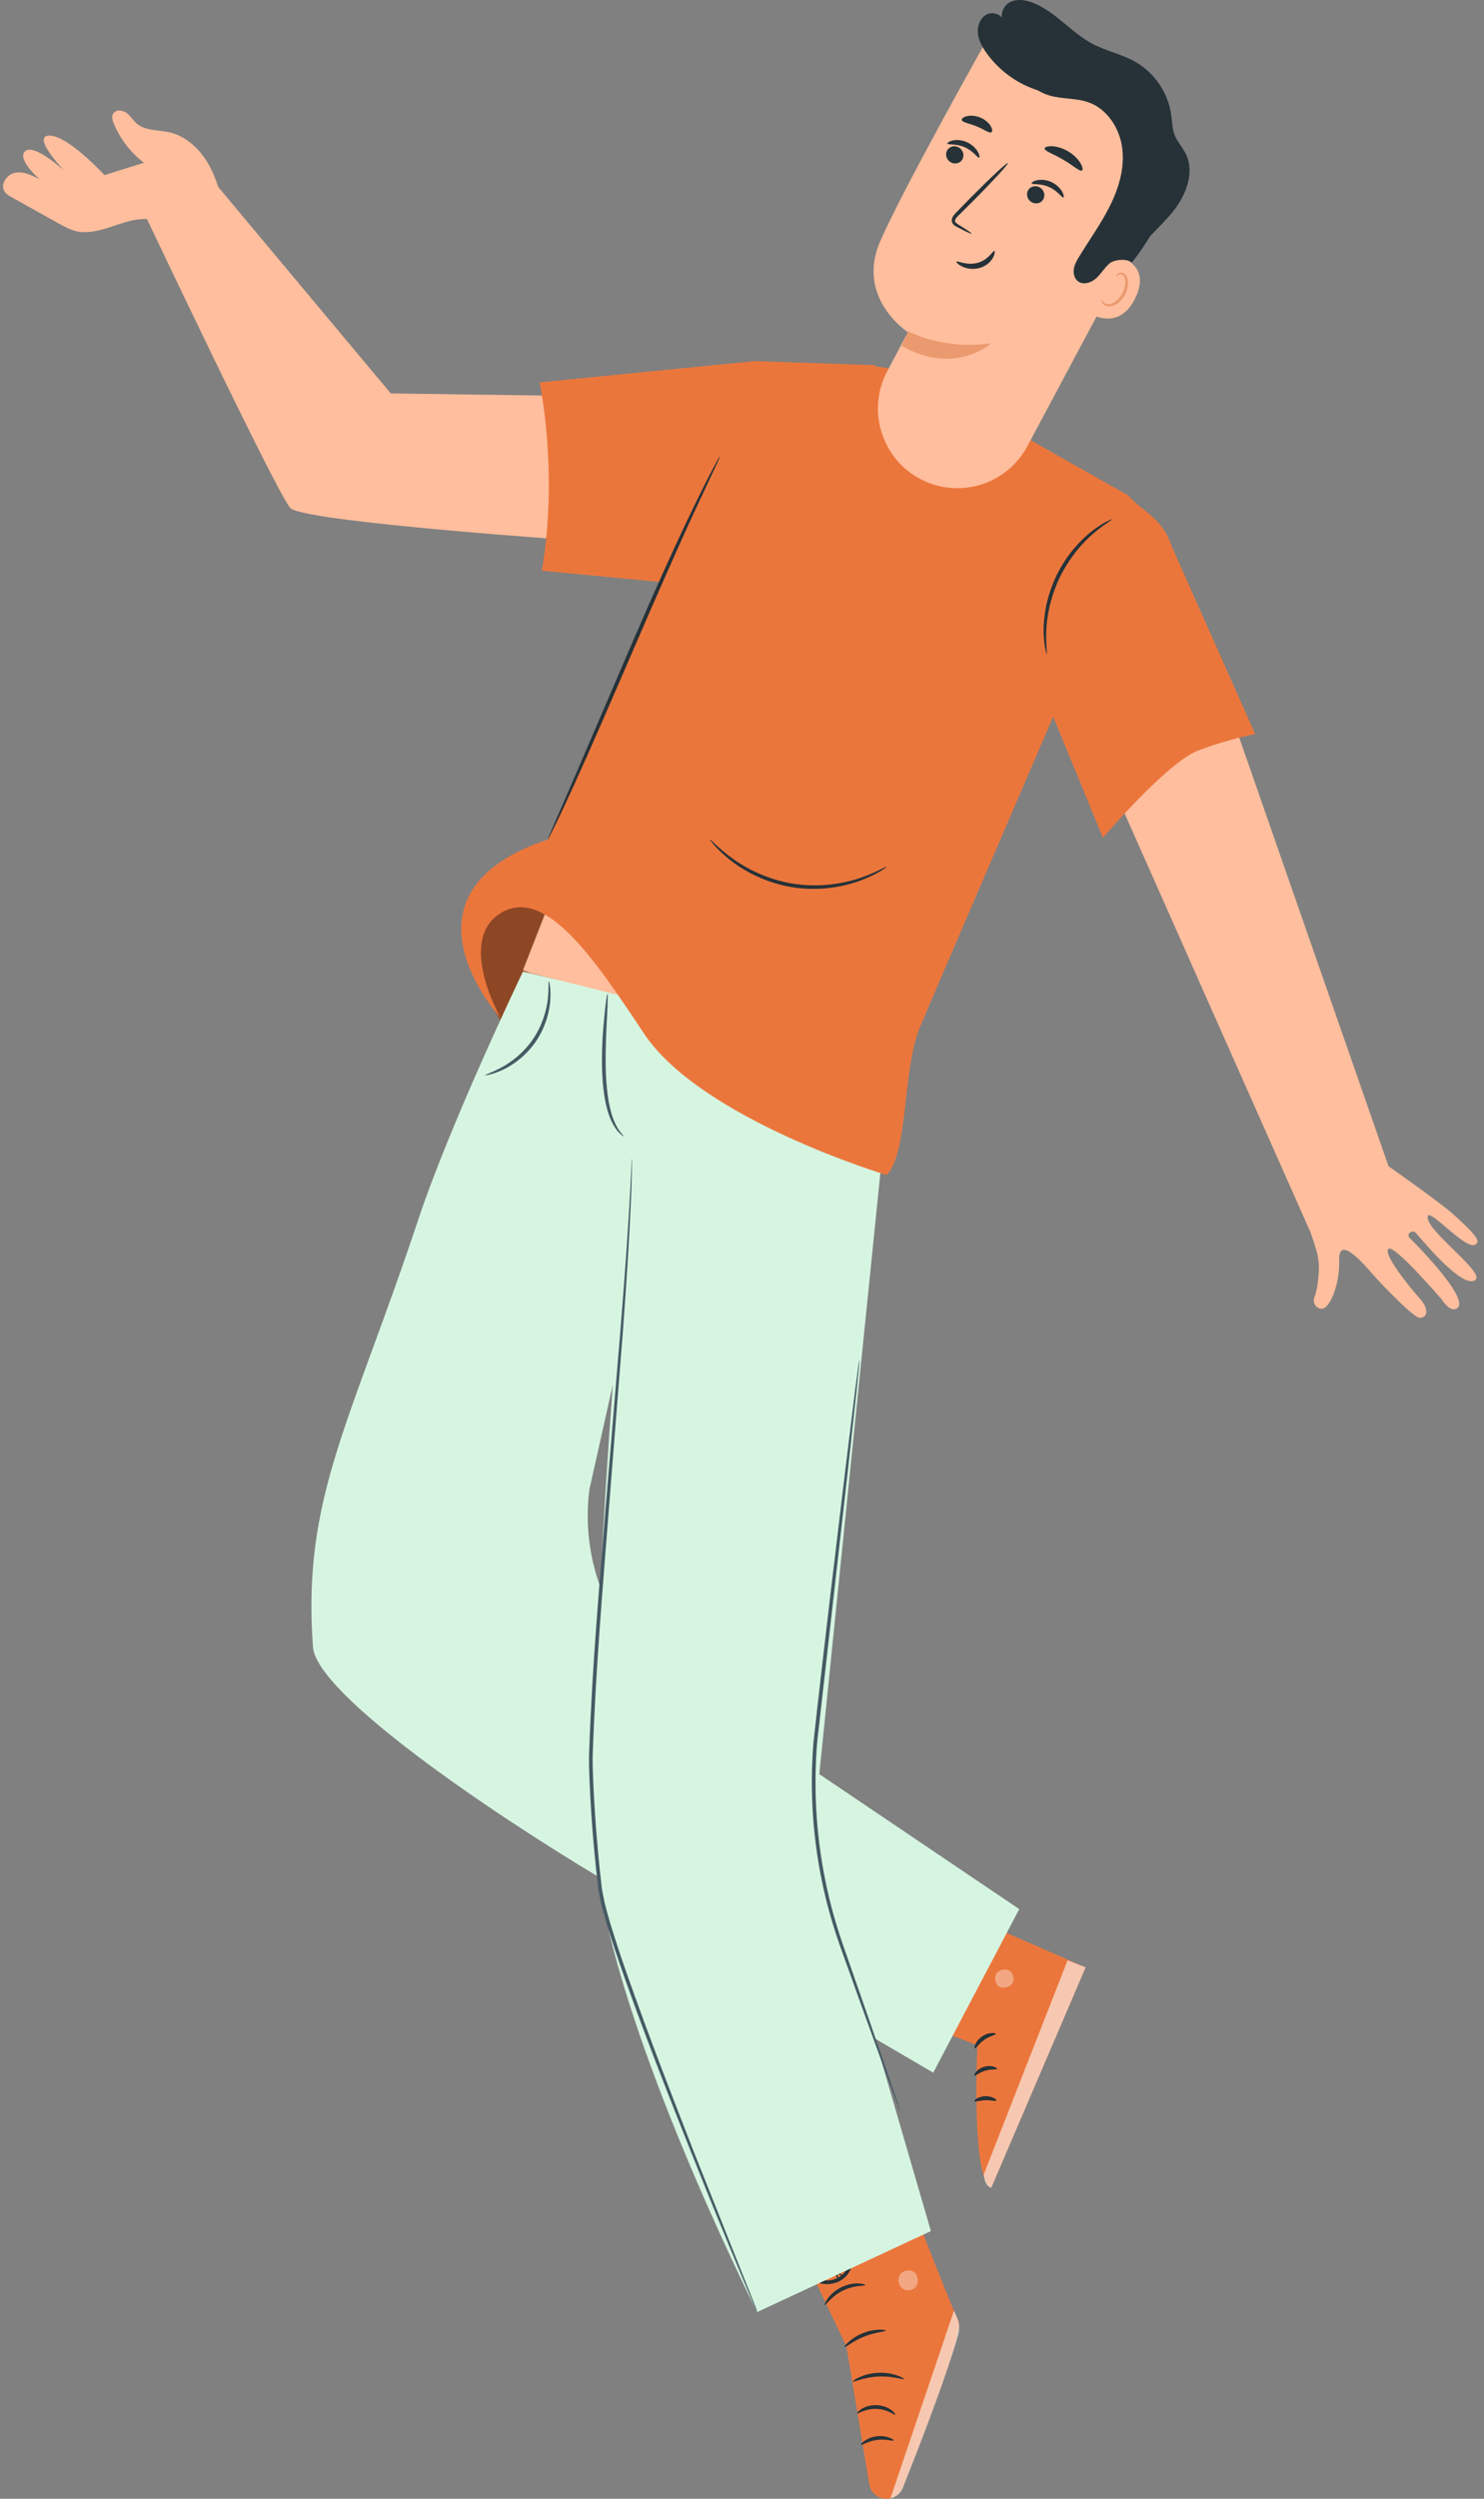 <svg width="107" height="180" viewBox="0 0 107 180" fill="none" xmlns="http://www.w3.org/2000/svg">
<rect x="0" y="0" width="107" height="180" fill="#808080" stroke="none"/>
<g id="Group">
<g id="Group_2">
<path id="Vector" d="M36.19 73.703L49.764 71.686L43.277 62.477L39.795 62.682C37.453 62.823 35.391 64.272 34.463 66.43C33.972 67.576 33.831 68.847 34.069 70.069L36.19 73.703Z" fill="#EB763C"/>
<path id="Vector_2" opacity="0.4" d="M36.19 73.703L49.764 71.686L43.277 62.477L39.795 62.682C37.453 62.823 35.391 64.272 34.463 66.43C33.972 67.576 33.831 68.847 34.069 70.069L36.19 73.703Z" fill="black"/>
</g>
<g id="Group_3">
<g id="Group_4">
<path id="Vector_3" d="M94.492 88.772C94.632 89.162 94.783 89.621 94.939 90.173C95.075 90.649 95.118 91.141 95.085 91.627C95.047 92.222 94.961 93.012 94.778 93.428C94.556 93.942 95.075 94.461 95.512 94.207C95.949 93.947 96.602 92.541 96.559 90.735C96.521 88.924 98.362 91.092 99.047 91.871C99.732 92.649 101.967 94.958 102.372 94.937C102.965 94.904 103.041 94.261 102.339 93.498C101.627 92.725 99.689 90.303 100.116 89.962C100.537 89.627 103.975 93.633 103.975 93.633C103.975 93.633 104.568 94.612 105.076 94.228C105.993 93.542 102.026 89.551 101.638 89.178C101.368 88.918 101.821 88.529 102.096 88.821C102.377 89.124 105.432 92.903 106.371 92.211C107.089 91.681 103.138 88.897 102.938 87.761C102.739 86.626 105.723 90.178 106.387 89.648C106.636 89.448 106.792 89.27 104.79 87.475C103.818 86.604 100.116 84.009 100.116 84.009L88.975 52.052L80.372 56.989L94.492 88.772Z" fill="#FFBE9D"/>
</g>
<path id="Vector_4" d="M28.174 28.341L15.728 13.46C15.566 12.947 15.372 12.449 15.118 11.979C14.497 10.816 13.466 9.805 12.182 9.524C11.394 9.351 10.487 9.432 9.872 8.913C9.597 8.68 9.408 8.35 9.122 8.134C8.83 7.918 8.35 7.875 8.161 8.188C8.031 8.41 8.112 8.691 8.215 8.929C8.679 10.027 9.429 11 10.374 11.725C9.208 12.081 7.54 12.617 7.54 12.617C7.54 12.617 4.906 9.756 3.562 9.767C2.213 9.778 4.653 12.319 4.653 12.319C4.653 12.319 2.494 10.319 1.824 10.886C1.155 11.449 2.871 12.93 2.871 12.93C2.326 12.638 1.733 12.335 1.123 12.438C0.513 12.541 -0.011 13.26 0.319 13.785C0.443 13.985 0.659 14.109 0.869 14.223C1.976 14.839 3.077 15.456 4.183 16.072C4.739 16.38 5.322 16.699 5.953 16.721C7.632 16.775 8.911 15.731 10.595 15.774C10.595 15.774 19.981 35.571 20.931 36.593C21.881 37.614 42.504 39.004 42.504 39.004L54.438 28.703L28.174 28.341Z" fill="#FFBE9D"/>
<g id="Group_5">
<path id="Vector_5" d="M65.561 136.178L78.272 141.726L71.466 157.607C69.993 156.86 70.473 147.338 70.473 147.338L62.183 144.121L65.561 136.178Z" fill="#EB763C"/>
<g id="Group_6" opacity="0.6">
<path id="Vector_6" opacity="0.6" d="M71.892 142.126C72.108 141.855 72.545 141.79 72.82 141.996C73.101 142.201 73.171 142.645 72.955 142.921C72.745 143.196 72.221 143.288 71.968 143.056C71.714 142.823 71.66 142.293 71.93 142.077" fill="white"/>
</g>
<path id="Vector_7" opacity="0.6" d="M78.277 141.72L76.976 141.212L70.936 156.628C70.936 156.628 70.942 157.466 71.471 157.601L78.277 141.72Z" fill="white"/>
<g id="Group_7">
<path id="Vector_8" d="M70.284 147.554C70.365 147.587 70.564 147.214 70.974 146.938C71.379 146.651 71.8 146.603 71.8 146.516C71.816 146.44 71.304 146.354 70.812 146.695C70.316 147.035 70.208 147.544 70.284 147.554Z" fill="#263238"/>
</g>
<g id="Group_8">
<path id="Vector_9" d="M70.257 149.517C70.321 149.566 70.602 149.29 71.039 149.166C71.476 149.031 71.86 149.117 71.887 149.036C71.93 148.966 71.498 148.717 70.953 148.885C70.413 149.041 70.186 149.485 70.257 149.517Z" fill="#263238"/>
</g>
<g id="Group_9">
<path id="Vector_10" d="M71.844 151.318C71.892 151.253 71.552 150.983 71.039 150.999C70.532 151.01 70.208 151.307 70.257 151.367C70.3 151.437 70.629 151.302 71.05 151.291C71.466 151.275 71.8 151.394 71.844 151.318Z" fill="#263238"/>
</g>
<g id="Group_10">
<path id="Vector_11" d="M68.475 146.614C68.562 146.614 68.605 146.208 68.821 145.786C69.031 145.354 69.323 145.078 69.274 145.008C69.237 144.937 68.81 145.148 68.556 145.651C68.308 146.154 68.4 146.625 68.475 146.614Z" fill="#263238"/>
</g>
<g id="Group_11">
<path id="Vector_12" d="M66.759 145.424C66.791 145.441 66.969 145.154 67.094 144.629C67.158 144.37 67.202 144.045 67.196 143.689C67.196 143.51 67.18 143.321 67.148 143.126C67.131 143.034 67.121 142.926 67.061 142.807C67.018 142.688 66.835 142.548 66.667 142.596C66.511 142.623 66.397 142.748 66.343 142.861C66.289 142.975 66.273 143.083 66.257 143.175C66.225 143.37 66.214 143.559 66.214 143.743C66.219 144.105 66.289 144.429 66.381 144.684C66.565 145.197 66.797 145.446 66.824 145.43C66.867 145.408 66.7 145.122 66.581 144.624C66.522 144.375 66.478 144.078 66.484 143.743C66.489 143.575 66.505 143.402 66.538 143.224C66.565 143.034 66.624 142.894 66.721 142.883C66.759 142.877 66.77 142.883 66.802 142.937C66.835 142.991 66.845 143.078 66.862 143.169C66.894 143.348 66.91 143.526 66.921 143.694C66.937 144.029 66.921 144.337 66.883 144.592C66.824 145.1 66.716 145.408 66.759 145.424Z" fill="#263238"/>
</g>
<g id="Group_12">
<path id="Vector_13" d="M66.91 145.37C66.932 145.348 66.722 145.073 66.236 144.829C65.993 144.71 65.68 144.608 65.318 144.564C65.14 144.543 64.946 144.543 64.751 144.559C64.557 144.586 64.298 144.608 64.131 144.894C64.055 145.051 64.125 145.229 64.212 145.321C64.298 145.419 64.385 145.467 64.465 145.527C64.638 145.635 64.822 145.711 65 145.759C65.356 145.857 65.696 145.835 65.966 145.77C66.511 145.635 66.743 145.354 66.716 145.338C66.689 145.294 66.425 145.5 65.928 145.57C65.685 145.603 65.383 145.597 65.075 145.5C64.924 145.451 64.768 145.381 64.622 145.289C64.465 145.192 64.358 145.067 64.401 145.013C64.433 144.932 64.617 144.856 64.778 144.846C64.957 144.824 65.129 144.824 65.291 144.835C65.621 144.856 65.912 144.932 66.149 145.024C66.63 145.202 66.883 145.408 66.91 145.37Z" fill="#263238"/>
</g>
</g>
<g id="Group_13">
<path id="Vector_14" d="M55.772 157.991L61.029 169.027L62.675 178.955C62.794 179.669 63.49 180.134 64.197 179.966C64.591 179.874 64.915 179.598 65.066 179.22C66.032 176.824 69.546 167.983 69.114 167.199C68.617 166.291 64.337 155.19 64.337 155.19L55.772 157.991Z" fill="#EB763C"/>
<path id="Vector_15" opacity="0.6" d="M64.202 179.971L68.784 166.453L68.995 166.924C69.178 167.335 69.211 167.794 69.087 168.221C68.752 169.373 67.764 172.531 65.103 179.209C64.947 179.598 64.607 179.885 64.202 179.971Z" fill="white"/>
<g id="Group_14" opacity="0.6">
<path id="Vector_16" opacity="0.6" d="M64.882 163.885C64.688 164.204 64.79 164.669 65.098 164.874C65.406 165.08 65.881 164.982 66.075 164.669C66.275 164.355 66.172 163.793 65.843 163.625C65.514 163.457 64.963 163.598 64.85 163.955" fill="white"/>
</g>
<g id="Group_15">
<path id="Vector_17" d="M64.558 173.953C64.509 174.012 63.996 173.542 63.192 173.526C62.388 173.488 61.843 173.92 61.8 173.855C61.778 173.834 61.881 173.682 62.123 173.526C62.366 173.369 62.755 173.239 63.203 173.255C63.646 173.272 64.029 173.434 64.261 173.601C64.488 173.774 64.579 173.931 64.558 173.953Z" fill="#263238"/>
</g>
<g id="Group_16">
<path id="Vector_18" d="M64.434 175.802C64.401 175.873 63.883 175.673 63.23 175.765C62.577 175.846 62.129 176.176 62.081 176.116C62.021 176.073 62.453 175.597 63.198 175.5C63.937 175.397 64.477 175.748 64.434 175.802Z" fill="#263238"/>
</g>
<g id="Group_17">
<path id="Vector_19" d="M65.174 171.374C65.147 171.449 64.348 171.136 63.322 171.195C62.297 171.238 61.536 171.628 61.498 171.552C61.455 171.498 62.21 170.973 63.311 170.925C64.407 170.865 65.217 171.32 65.174 171.374Z" fill="#263238"/>
</g>
<g id="Group_18">
<path id="Vector_20" d="M63.856 167.886C63.856 167.967 63.128 167.984 62.313 168.319C61.492 168.638 60.953 169.13 60.899 169.07C60.845 169.027 61.336 168.416 62.215 168.07C63.09 167.713 63.867 167.816 63.856 167.886Z" fill="#263238"/>
</g>
<g id="Group_19">
<path id="Vector_21" d="M62.394 164.604C62.389 164.685 61.601 164.593 60.775 165.009C59.938 165.41 59.533 166.091 59.463 166.048C59.436 166.031 59.496 165.837 59.684 165.572C59.873 165.307 60.208 164.988 60.656 164.766C61.104 164.544 61.563 164.474 61.887 164.485C62.211 164.501 62.399 164.571 62.394 164.604Z" fill="#263238"/>
</g>
<g id="Group_20">
<path id="Vector_22" d="M60.515 164.382C60.499 164.388 60.407 164.252 60.31 163.966C60.212 163.685 60.115 163.252 60.148 162.711C60.175 162.452 60.18 162.127 60.423 161.841C60.542 161.695 60.79 161.625 60.984 161.711C61.179 161.798 61.303 161.96 61.384 162.133C61.691 162.847 61.389 163.804 60.639 164.263C59.878 164.712 58.955 164.577 58.361 164.112C58.221 163.982 58.086 163.814 58.086 163.587C58.086 163.36 58.28 163.182 58.448 163.139C58.798 163.041 59.095 163.139 59.354 163.193C59.878 163.328 60.261 163.544 60.504 163.717C60.747 163.89 60.86 164.015 60.849 164.025C60.822 164.074 60.32 163.604 59.311 163.376C59.063 163.333 58.771 163.268 58.523 163.349C58.404 163.393 58.323 163.479 58.323 163.593C58.323 163.701 58.41 163.831 58.523 163.928C59.014 164.307 59.862 164.425 60.499 164.036C61.135 163.658 61.395 162.814 61.157 162.236C61.098 162.1 61.001 161.976 60.887 161.927C60.779 161.879 60.66 161.906 60.574 161.992C60.396 162.176 60.358 162.479 60.326 162.728C60.239 163.755 60.569 164.366 60.515 164.382Z" fill="#263238"/>
</g>
</g>
<g id="Group_21">
<path id="Vector_23" d="M73.49 137.524L59.074 127.802L63.845 80.873L50.19 72.886L37.706 69.988C37.706 69.988 32.492 80.856 30.171 87.816C25.238 102.615 21.778 107.914 22.566 118.642C22.814 122.038 35.331 130.527 43.233 135.248C43.34 136.329 43.481 137.276 43.654 138.06C46.352 150.291 54.594 166.55 54.594 166.55L67.121 160.716L63.079 146.846L67.289 149.307L73.49 137.524ZM42.504 107.26L44.188 99.739C43.832 104.524 43.508 109.509 43.276 114.295C42.466 112.083 42.185 109.628 42.504 107.26Z" fill="#D6F5E1"/>
<g id="Group_22">
<path id="Vector_24" d="M54.594 166.545C54.589 166.545 54.556 166.48 54.497 166.345C54.432 166.199 54.346 166.004 54.238 165.755C54.011 165.22 53.687 164.452 53.272 163.468C52.441 161.478 51.248 158.591 49.818 155.006C48.393 151.421 46.692 147.149 44.987 142.337C44.56 141.131 44.145 139.893 43.751 138.611C43.578 137.962 43.357 137.324 43.243 136.637C43.211 136.47 43.173 136.297 43.146 136.129L43.087 135.615C43.049 135.275 43.011 134.929 42.974 134.583C42.828 133.198 42.704 131.793 42.617 130.36C42.574 129.646 42.531 128.921 42.504 128.191C42.477 127.467 42.445 126.726 42.488 125.991C42.698 120.091 43.195 114.506 43.6 109.417C44.026 104.335 44.404 99.755 44.728 95.905C45.041 92.06 45.257 88.945 45.381 86.788C45.446 85.712 45.483 84.874 45.51 84.306C45.527 84.03 45.537 83.819 45.543 83.663C45.553 83.517 45.559 83.441 45.564 83.441C45.57 83.441 45.57 83.517 45.57 83.663C45.57 83.819 45.564 84.036 45.559 84.311C45.553 84.879 45.532 85.717 45.478 86.799C45.386 88.956 45.197 92.076 44.911 95.926C44.604 99.776 44.242 104.356 43.843 109.444C43.449 114.533 42.963 120.129 42.752 126.007C42.709 126.742 42.742 127.467 42.769 128.191C42.795 128.916 42.833 129.635 42.882 130.349C42.974 131.776 43.092 133.182 43.233 134.561C43.27 134.907 43.308 135.248 43.346 135.588L43.405 136.097C43.432 136.264 43.47 136.427 43.502 136.594C43.611 137.254 43.826 137.897 43.999 138.541C44.388 139.817 44.798 141.055 45.224 142.256C46.919 147.063 48.598 151.34 50.001 154.936C51.42 158.51 52.575 161.408 53.38 163.425C53.774 164.414 54.087 165.193 54.303 165.734C54.4 165.988 54.481 166.188 54.54 166.334C54.578 166.469 54.599 166.54 54.594 166.545Z" fill="#455A64"/>
</g>
<g id="Group_23">
<path id="Vector_25" d="M44.96 81.857C44.949 81.873 44.836 81.776 44.631 81.592C44.442 81.392 44.215 81.062 44.021 80.613C43.632 79.71 43.438 78.358 43.406 76.888C43.379 75.411 43.486 74.081 43.584 73.129C43.681 72.172 43.762 71.583 43.8 71.588C43.837 71.588 43.821 72.189 43.773 73.146C43.724 74.103 43.648 75.428 43.675 76.888C43.702 78.342 43.87 79.661 44.199 80.548C44.361 80.992 44.555 81.322 44.712 81.532C44.885 81.722 44.971 81.841 44.96 81.857Z" fill="#455A64"/>
</g>
<g id="Group_24">
<path id="Vector_26" d="M39.573 70.686C39.6 70.68 39.729 71.178 39.681 72C39.638 72.811 39.357 73.957 38.65 75.006C37.937 76.055 36.977 76.731 36.237 77.072C35.492 77.418 34.985 77.477 34.98 77.45C34.969 77.407 35.455 77.277 36.151 76.898C36.847 76.525 37.748 75.855 38.429 74.855C39.109 73.854 39.406 72.767 39.497 71.983C39.584 71.194 39.524 70.691 39.573 70.686Z" fill="#455A64"/>
</g>
<g id="Group_25">
<path id="Vector_27" d="M61.967 97.97C61.972 97.97 61.972 98.019 61.961 98.111C61.95 98.219 61.94 98.359 61.929 98.527C61.891 98.911 61.837 99.452 61.767 100.128C61.616 101.539 61.395 103.545 61.125 106.016C60.563 111.002 59.786 117.858 58.928 125.428C58.599 129.219 58.928 132.869 59.64 136.081C59.991 137.692 60.455 139.19 60.947 140.574C61.432 141.958 61.886 143.251 62.296 144.435C63.111 146.781 63.769 148.69 64.234 150.031C64.449 150.68 64.622 151.188 64.746 151.556C64.8 151.718 64.838 151.848 64.876 151.956C64.903 152.048 64.914 152.091 64.908 152.097C64.903 152.097 64.881 152.054 64.849 151.967C64.811 151.864 64.757 151.734 64.698 151.578C64.563 151.215 64.374 150.707 64.136 150.069C63.651 148.733 62.965 146.836 62.118 144.5C61.697 143.321 61.233 142.034 60.736 140.65C60.234 139.265 59.759 137.757 59.398 136.14C58.669 132.906 58.329 129.23 58.663 125.407C59.505 117.815 60.342 110.964 60.936 105.995C61.238 103.529 61.486 101.523 61.659 100.117C61.751 99.441 61.821 98.906 61.869 98.522C61.896 98.354 61.913 98.213 61.929 98.105C61.956 98.019 61.967 97.97 61.967 97.97Z" fill="#455A64"/>
</g>
</g>
<g id="Group_26">
<path id="Vector_28" d="M37.706 69.896L39.919 64.234L44.96 71.772L38.235 70.085" fill="#FFBE9D"/>
<path id="Vector_29" d="M90.503 52.88L84.518 39.432C83.8 37.269 82.461 36.934 81.333 35.679L66.334 27.206C55.404 22.718 49.451 37.766 49.451 37.766L39.514 60.471C27.829 64.354 36.103 73.341 36.103 73.341C36.103 73.341 32.924 67.804 36.049 65.808C39.32 63.716 42.953 69.226 46.439 74.46C50.557 80.635 63.932 84.647 63.932 84.647C65.497 82.993 65.06 77.212 66.285 74.108C66.674 73.124 75.936 51.63 75.936 51.63L79.525 60.347C79.525 60.347 84.129 54.94 86.358 54.08C88.582 53.226 90.503 52.88 90.503 52.88Z" fill="#EB763C"/>
<g id="Group_27">
<path id="Vector_30" d="M63.926 62.44C63.937 62.456 63.775 62.575 63.473 62.759C63.165 62.943 62.706 63.18 62.107 63.407C60.92 63.867 59.123 64.219 57.18 63.921C55.231 63.618 53.628 62.737 52.635 61.942C52.133 61.547 51.766 61.18 51.529 60.915C51.291 60.644 51.178 60.488 51.194 60.477C51.232 60.439 51.734 61.055 52.754 61.796C53.758 62.537 55.334 63.37 57.228 63.662C59.123 63.954 60.871 63.64 62.053 63.234C63.235 62.824 63.899 62.391 63.926 62.44Z" fill="#263238"/>
</g>
<path id="Vector_31" d="M39.066 41.113L48.322 41.989L63.133 26.308L54.421 26.011L38.909 27.546C38.909 27.541 40.285 34.014 39.066 41.113Z" fill="#EB763C"/>
<g id="Group_28">
<path id="Vector_32" d="M51.923 32.851C51.934 32.856 51.891 32.954 51.81 33.137C51.713 33.348 51.589 33.613 51.437 33.938C51.097 34.662 50.633 35.657 50.061 36.874C48.911 39.361 47.384 42.822 45.727 46.661C44.07 50.5 42.564 53.977 41.425 56.47C40.858 57.719 40.389 58.724 40.049 59.411C39.887 59.736 39.757 59.995 39.655 60.201C39.563 60.379 39.509 60.471 39.504 60.471C39.493 60.466 39.531 60.368 39.606 60.179C39.698 59.968 39.811 59.698 39.952 59.368C40.27 58.633 40.713 57.627 41.247 56.394C42.343 53.847 43.833 50.386 45.473 46.558C47.13 42.719 48.685 39.264 49.883 36.798C50.477 35.565 50.973 34.57 51.335 33.894C51.502 33.575 51.642 33.321 51.75 33.116C51.858 32.937 51.918 32.845 51.923 32.851Z" fill="#263238"/>
</g>
<g id="Group_29">
<path id="Vector_33" d="M80.178 37.409C80.205 37.452 79.627 37.755 78.845 38.42C78.451 38.75 78.025 39.194 77.593 39.718C77.177 40.253 76.767 40.881 76.416 41.584C76.081 42.292 75.844 43 75.682 43.66C75.536 44.325 75.455 44.931 75.439 45.444C75.401 46.472 75.52 47.11 75.472 47.121C75.455 47.126 75.412 46.969 75.358 46.677C75.326 46.531 75.299 46.358 75.288 46.147C75.272 45.942 75.239 45.704 75.25 45.439C75.239 44.914 75.304 44.287 75.439 43.6C75.59 42.919 75.828 42.189 76.173 41.459C76.529 40.735 76.956 40.097 77.398 39.556C77.852 39.026 78.3 38.588 78.721 38.269C78.92 38.096 79.126 37.977 79.298 37.858C79.471 37.739 79.627 37.653 79.757 37.588C80.022 37.458 80.167 37.393 80.178 37.409Z" fill="#263238"/>
</g>
</g>
<g id="Group_30">
<g id="Group_31">
<g id="Group_32">
<g id="Group_33">
<g id="Group_34">
<g id="Group_35">
<g id="Group_36">
<g id="Group_37">
<g id="Group_38">
<g id="Group_39">
<g id="Group_40">
<g id="Group_41">
<g id="Group_42">
<g id="Group_43">
<path id="Vector_34" d="M82.764 15.872L74.079 32.137C72.66 34.792 69.438 35.895 66.691 34.668C63.668 33.316 62.421 29.682 63.965 26.751C64.785 25.2 65.465 23.934 65.465 23.934C65.465 23.934 61.687 21.485 63.458 17.397C65.034 13.752 70.82 3.457 72.045 1.283L79.364 4.565C83.476 6.696 85.015 11.816 82.764 15.872Z" fill="#FFBE9D"/>
</g>
</g>
</g>
</g>
</g>
</g>
</g>
<g id="Group_44">
<g id="Group_45">
<g id="Group_46">
<g id="Group_47">
<g id="Group_48">
<g id="Group_49">
<g id="Group_50">
<path id="Vector_35" d="M65.487 23.869C65.487 23.869 67.959 25.226 71.451 24.734C71.451 24.734 68.893 27.097 65.007 24.918L65.487 23.869Z" fill="#EB996E"/>
</g>
</g>
</g>
</g>
</g>
</g>
</g>
</g>
</g>
</g>
<g id="Group_51">
<g id="Group_52">
<g id="Group_53">
<g id="Group_54">
<g id="Group_55">
<g id="Group_56">
<g id="Group_57">
<g id="Group_58">
<g id="Group_59">
<g id="Group_60">
<g id="Group_61">
<g id="Group_62">
<g id="Group_63">
<path id="Vector_36" d="M68.278 10.865C68.132 11.168 68.261 11.541 68.574 11.703C68.887 11.865 69.26 11.752 69.406 11.449C69.551 11.146 69.422 10.773 69.109 10.611C68.796 10.448 68.423 10.562 68.278 10.865Z" fill="#263238"/>
</g>
</g>
</g>
</g>
</g>
</g>
</g>
<g id="Group_64">
<g id="Group_65">
<g id="Group_66">
<g id="Group_67">
<g id="Group_68">
<g id="Group_69">
<g id="Group_70">
<g id="Group_71">
<path id="Vector_37" d="M68.31 10.345C68.348 10.454 68.931 10.324 69.557 10.605C70.183 10.875 70.496 11.405 70.599 11.357C70.647 11.34 70.636 11.167 70.501 10.935C70.372 10.702 70.097 10.41 69.708 10.237C69.319 10.064 68.925 10.064 68.677 10.124C68.413 10.189 68.288 10.297 68.31 10.345Z" fill="#263238"/>
</g>
</g>
</g>
</g>
</g>
</g>
</g>
</g>
</g>
<g id="Group_72">
<g id="Group_73">
<g id="Group_74">
<g id="Group_75">
<g id="Group_76">
<g id="Group_77">
<g id="Group_78">
<g id="Group_79">
<path id="Vector_38" d="M74.112 13.741C73.967 14.044 74.096 14.417 74.409 14.579C74.722 14.742 75.095 14.628 75.24 14.325C75.386 14.022 75.257 13.649 74.944 13.487C74.631 13.325 74.258 13.438 74.112 13.741Z" fill="#263238"/>
</g>
</g>
</g>
</g>
</g>
</g>
</g>
<g id="Group_80">
<g id="Group_81">
<g id="Group_82">
<g id="Group_83">
<g id="Group_84">
<g id="Group_85">
<g id="Group_86">
<g id="Group_87">
<path id="Vector_39" d="M74.387 13.211C74.425 13.319 75.008 13.19 75.634 13.471C76.26 13.741 76.573 14.271 76.676 14.222C76.724 14.201 76.713 14.033 76.579 13.8C76.449 13.568 76.174 13.276 75.785 13.103C75.397 12.93 75.002 12.93 74.754 12.989C74.49 13.054 74.366 13.162 74.387 13.211Z" fill="#263238"/>
</g>
</g>
</g>
</g>
</g>
</g>
</g>
</g>
</g>
<g id="Group_88">
<g id="Group_89">
<g id="Group_90">
<g id="Group_91">
<g id="Group_92">
<g id="Group_93">
<g id="Group_94">
<g id="Group_95">
<path id="Vector_40" d="M70.053 16.829C70.07 16.796 69.713 16.553 69.125 16.191C68.974 16.104 68.839 16.001 68.861 15.883C68.877 15.753 69.017 15.607 69.179 15.455C69.503 15.136 69.837 14.801 70.194 14.45C71.619 13.011 72.73 11.805 72.671 11.746C72.612 11.686 71.408 12.806 69.983 14.244C69.638 14.601 69.303 14.942 68.985 15.266C68.844 15.423 68.65 15.58 68.623 15.855C68.612 15.996 68.693 16.131 68.78 16.207C68.866 16.283 68.958 16.326 69.033 16.364C69.643 16.688 70.037 16.867 70.053 16.829Z" fill="#263238"/>
</g>
</g>
</g>
</g>
</g>
</g>
</g>
</g>
<g id="Group_96">
<g id="Group_97">
<g id="Group_98">
<g id="Group_99">
<g id="Group_100">
<g id="Group_101">
<g id="Group_102">
<g id="Group_103">
<path id="Vector_41" d="M71.694 18.083C71.597 18.029 71.289 18.71 70.496 18.932C69.702 19.154 69.017 18.754 68.968 18.851C68.941 18.889 69.071 19.056 69.373 19.197C69.665 19.343 70.145 19.44 70.631 19.305C71.117 19.17 71.446 18.84 71.591 18.575C71.743 18.305 71.743 18.099 71.694 18.083Z" fill="#263238"/>
</g>
</g>
</g>
</g>
</g>
</g>
</g>
</g>
</g>
</g>
</g>
<g id="Group_104">
<g id="Group_105">
<g id="Group_106">
<g id="Group_107">
<g id="Group_108">
<g id="Group_109">
<g id="Group_110">
<path id="Vector_42" d="M75.321 10.691C75.304 10.892 75.963 11.086 76.659 11.503C77.361 11.903 77.852 12.384 78.019 12.276C78.095 12.222 78.062 12.016 77.9 11.746C77.739 11.476 77.431 11.151 77.015 10.902C76.6 10.659 76.163 10.546 75.85 10.535C75.52 10.524 75.326 10.6 75.321 10.691Z" fill="#263238"/>
</g>
</g>
</g>
</g>
</g>
</g>
</g>
<g id="Group_111">
<g id="Group_112">
<g id="Group_113">
<g id="Group_114">
<g id="Group_115">
<g id="Group_116">
<g id="Group_117">
<path id="Vector_43" d="M69.346 8.642C69.395 8.832 69.886 8.88 70.409 9.102C70.938 9.307 71.322 9.626 71.489 9.524C71.564 9.47 71.559 9.297 71.43 9.08C71.3 8.864 71.035 8.61 70.674 8.464C70.312 8.318 69.951 8.307 69.702 8.372C69.454 8.431 69.33 8.55 69.346 8.642Z" fill="#263238"/>
</g>
</g>
</g>
</g>
</g>
</g>
</g>
</g>
</g>
<g id="Group_118">
<g id="Group_119">
<g id="Group_120">
<g id="Group_121">
<g id="Group_122">
<g id="Group_123">
<g id="Group_124">
<g id="Group_125">
<path id="Vector_44" d="M80.033 18.311C80.114 18.311 83.191 18.732 81.858 21.474C80.524 24.215 78.058 22.312 78.09 22.231C78.128 22.15 80.033 18.311 80.033 18.311Z" fill="#FFBE9D"/>
</g>
</g>
</g>
</g>
</g>
</g>
</g>
<g id="Group_126">
<g id="Group_127">
<g id="Group_128">
<g id="Group_129">
<g id="Group_130">
<g id="Group_131">
<g id="Group_132">
<g id="Group_133">
<path id="Vector_45" d="M79.434 21.598C79.451 21.593 79.467 21.652 79.526 21.733C79.585 21.809 79.71 21.895 79.877 21.912C80.217 21.944 80.681 21.603 80.935 21.117C81.064 20.873 81.124 20.608 81.135 20.37C81.151 20.127 81.086 19.927 80.956 19.83C80.827 19.727 80.681 19.765 80.611 19.824C80.535 19.884 80.53 19.949 80.514 19.943C80.503 19.949 80.476 19.868 80.552 19.765C80.589 19.716 80.654 19.668 80.74 19.646C80.832 19.624 80.94 19.646 81.037 19.705C81.243 19.824 81.334 20.111 81.329 20.37C81.334 20.641 81.269 20.938 81.124 21.214C80.838 21.755 80.303 22.139 79.855 22.058C79.639 22.014 79.504 21.879 79.456 21.771C79.407 21.668 79.424 21.598 79.434 21.598Z" fill="#EB996E"/>
</g>
</g>
</g>
</g>
</g>
</g>
</g>
</g>
</g>
</g>
</g>
<g id="Group_134">
<g id="Group_135">
<g id="Group_136">
<path id="Vector_46" d="M81.62 18.906C81.242 18.614 80.335 18.678 79.979 18.992C79.623 19.306 79.38 19.738 79.024 20.057C78.668 20.376 78.101 20.549 77.723 20.263C77.464 20.063 77.378 19.695 77.426 19.371C77.48 19.046 77.647 18.754 77.82 18.473C78.565 17.251 79.412 16.083 80.044 14.802C80.681 13.52 81.102 12.076 80.913 10.654C80.724 9.232 79.833 7.848 78.484 7.372C77.594 7.053 76.6 7.15 75.688 6.885C74.609 6.572 73.697 5.734 73.292 4.679C73.238 4.544 72.936 4.063 72.936 4.063C72.968 3.998 73.286 3.441 73.61 3.333C76.012 2.522 79.272 3.452 81.264 5.025C83.255 6.599 84.648 9.129 84.675 11.671C84.702 14.212 83.104 17.013 81.62 18.906Z" fill="#263238"/>
</g>
</g>
</g>
</g>
<g id="Group_137">
<path id="Vector_47" d="M81.647 18.635C82.407 17.343 83.638 16.402 84.577 15.234C85.516 14.066 86.164 12.417 85.495 11.076C85.268 10.616 84.901 10.232 84.707 9.756C84.513 9.281 84.513 8.751 84.442 8.237C84.216 6.658 83.217 5.214 81.83 4.436C80.869 3.9 79.763 3.679 78.786 3.165C77.242 2.354 76.114 0.845 74.495 0.207C73.955 -0.004 73.329 -0.106 72.816 0.159C72.304 0.423 72.028 1.17 72.401 1.613C72.336 1.094 71.661 0.813 71.186 1.024C70.711 1.24 70.469 1.808 70.501 2.327C70.533 2.846 70.792 3.327 71.089 3.76C72.072 5.171 73.577 6.209 75.245 6.626L78.969 6.334L82.024 8.599L84.286 12.206L80.184 17.543L81.647 18.635Z" fill="#263238"/>
</g>
</g>
</g>
</g>
</svg>

